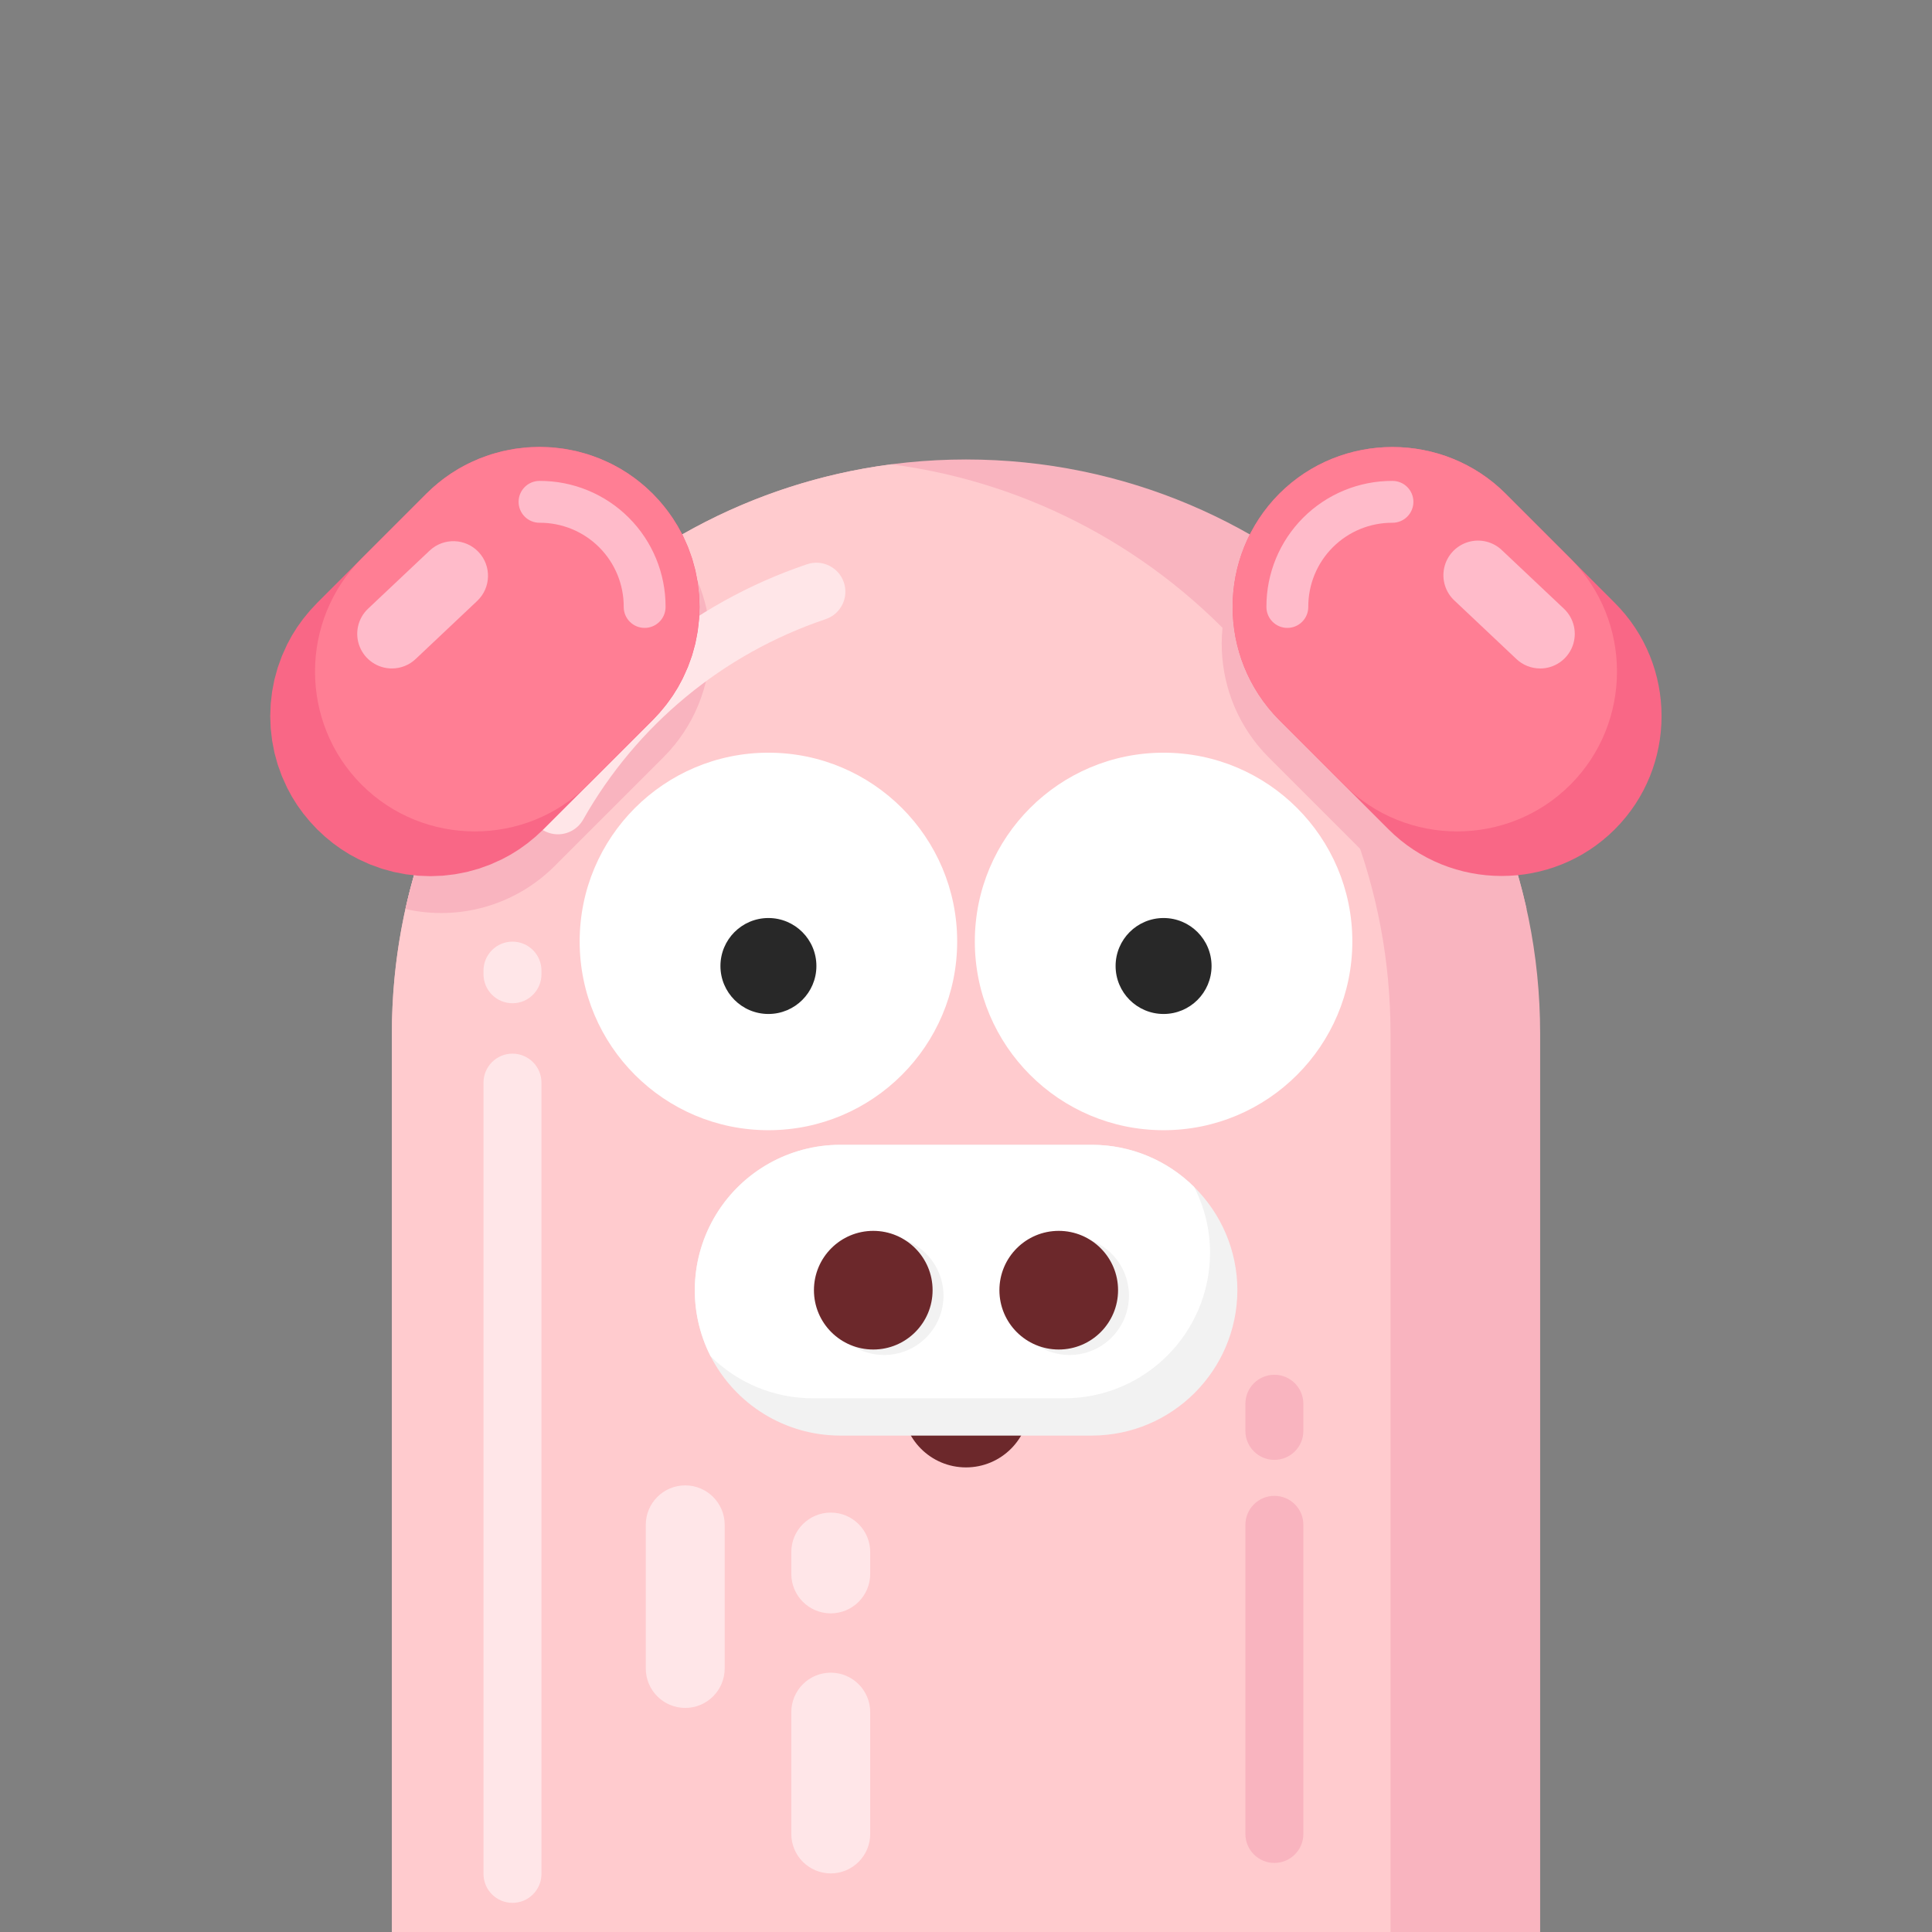 <?xml version="1.0" standalone="no"?><!DOCTYPE svg PUBLIC "-//W3C//DTD SVG 1.1//EN" "http://www.w3.org/Graphics/SVG/1.1/DTD/svg11.dtd"><svg height="1200" node-id="1" sillyvg="true" template-height="1200" template-width="1200" version="1.1" viewBox="0 0 1200 1200" width="1200" xmlns="http://www.w3.org/2000/svg" xmlns:xlink="http://www.w3.org/1999/xlink"><rect x="0" y="0" width="1200" height="1200" fill="#808080" stroke="none"/><defs node-id="40"></defs><g node-id="112"><path d="M 0.00 0.00 L 1200.00 0.00 L 1200.00 1200.00 L 0.00 1200.00 Z" fill="#256ae5" fill-opacity="0" fill-rule="nonzero" group-id="1" node-id="43" stroke="none" target-height="1200" target-width="1200" target-x="0" target-y="0"></path></g><g node-id="113"><path d="M 956.61 642.00 L 956.61 1200.00 L 243.39 1200.00 L 243.39 642.00 C 243.39 445.05 403.05 285.39 600.00 285.39 C 796.95 285.39 956.61 445.05 956.61 642.00 Z" fill="#f9b4bf" fill-rule="nonzero" group-id="2" node-id="47" stroke="none" target-height="914.61" target-width="713.22" target-x="243.39" target-y="285.39"></path><path d="M 863.68 642.00 L 863.68 1200.00 L 243.39 1200.00 L 243.39 642.00 C 243.39 460.81 378.54 311.17 553.54 288.40 C 728.53 311.18 863.68 460.82 863.68 642.00 Z" fill="#ffcbce" fill-rule="nonzero" group-id="2" node-id="49" stroke="none" target-height="911.6" target-width="620.29" target-x="243.39" target-y="288.4"></path><path d="M 948.18 564.59 C 914.83 572.23 879.90 562.22 855.66 538.08 L 828.00 510.41 L 787.68 470.09 C 751.34 433.37 749.05 374.98 782.40 335.52 C 866.79 385.85 926.75 468.69 948.18 564.59 Z" fill="#f9b4bf" fill-rule="nonzero" group-id="2" node-id="51" stroke="none" target-height="236.715" target-width="199.131" target-x="749.049" target-y="335.52"></path><path d="M 441.18 399.94 C 441.25 426.22 430.87 451.46 412.33 470.09 L 372.00 510.41 L 344.33 538.08 C 320.09 562.22 285.16 572.23 251.81 564.59 C 273.21 468.67 333.18 385.81 417.61 335.52 C 432.88 353.51 441.23 376.35 441.18 399.94 Z" fill="#f9b4bf" fill-rule="nonzero" group-id="2" node-id="53" stroke="none" target-height="236.715" target-width="189.438" target-x="251.81" target-y="335.52"></path><path d="M 346.54 518.20 C 340.14 518.20 334.21 514.79 330.99 509.26 C 327.77 503.72 327.73 496.89 330.89 491.32 C 368.39 424.95 429.09 374.78 501.33 350.45 C 510.75 347.28 520.96 352.34 524.14 361.76 C 527.31 371.19 522.24 381.40 512.82 384.57 C 448.98 406.07 395.35 450.41 362.22 509.06 C 359.02 514.71 353.03 518.20 346.54 518.20 Z" fill="#ffe6e8" fill-rule="nonzero" group-id="2" node-id="55" stroke="none" target-height="170.927" target-width="199.578" target-x="327.73" target-y="347.277"></path><path d="M 318.31 1181.90 C 308.37 1181.90 300.31 1173.84 300.31 1163.90 L 300.31 672.44 C 300.31 662.50 308.37 654.44 318.31 654.44 C 328.25 654.44 336.31 662.50 336.31 672.44 L 336.31 1163.90 C 336.31 1173.84 328.25 1181.90 318.31 1181.90 Z" fill="#ffe6e8" fill-rule="nonzero" group-id="2" node-id="57" stroke="none" target-height="527.46" target-width="36" target-x="300.31" target-y="654.44"></path><path d="M 318.31 623.13 C 308.37 623.13 300.31 615.07 300.31 605.13 L 300.31 602.87 C 300.31 592.93 308.37 584.87 318.31 584.87 C 328.25 584.87 336.31 592.93 336.31 602.87 L 336.31 605.13 C 336.31 615.07 328.25 623.13 318.31 623.13 Z" fill="#ffe6e8" fill-rule="nonzero" group-id="2" node-id="59" stroke="none" target-height="38.26" target-width="36" target-x="300.31" target-y="584.87"></path><path d="M 560.47 871.90 C 560.47 893.73 578.17 911.43 600.00 911.43 C 621.83 911.43 639.53 893.73 639.53 871.90 Z" fill="#6c282b" fill-rule="nonzero" group-id="2" node-id="61" stroke="none" target-height="39.53" target-width="79.06" target-x="560.47" target-y="871.9"></path><path d="M 768.56 801.36 C 768.42 851.18 728.08 891.53 678.26 891.67 L 521.74 891.67 C 487.82 891.59 456.79 872.55 441.34 842.35 C 427.13 814.36 428.45 781.00 444.85 754.23 C 461.24 727.47 490.35 711.12 521.74 711.06 L 678.26 711.06 C 728.08 711.19 768.43 751.54 768.56 801.36 Z" fill="#f2f2f2" fill-rule="nonzero" group-id="2" node-id="63" stroke="none" target-height="180.61" target-width="341.434" target-x="427.126" target-y="711.06"></path><path d="M 751.58 778.21 C 751.44 828.03 711.09 868.37 661.27 868.51 L 504.75 868.51 C 480.99 868.50 458.19 859.10 441.34 842.35 C 427.13 814.36 428.45 781.00 444.85 754.23 C 461.24 727.47 490.35 711.12 521.74 711.06 L 678.26 711.06 C 702.02 711.06 724.82 720.47 741.68 737.22 C 748.19 749.90 751.59 763.95 751.58 778.21 Z" fill="#ffffff" fill-rule="nonzero" group-id="2" node-id="65" stroke="none" target-height="157.45" target-width="324.462" target-x="427.126" target-y="711.06"></path><path d="M 586.02 804.75 C 586.02 825.10 569.52 841.60 549.17 841.60 C 528.82 841.60 512.32 825.10 512.32 804.75 C 512.32 784.40 528.82 767.90 549.17 767.90 C 569.52 767.90 586.02 784.40 586.02 804.75 Z" fill="#f2f2f2" fill-rule="nonzero" group-id="2" node-id="67" stroke="none" target-height="73.7" target-width="73.7" target-x="512.32" target-y="767.9"></path><path d="M 701.21 804.75 C 701.21 825.10 684.71 841.60 664.36 841.60 C 644.01 841.60 627.51 825.10 627.51 804.75 C 627.51 784.40 644.01 767.90 664.36 767.90 C 684.71 767.90 701.21 784.40 701.21 804.75 Z" fill="#f2f2f2" fill-rule="nonzero" group-id="2" node-id="69" stroke="none" target-height="73.7" target-width="73.7" target-x="627.51" target-y="767.9"></path><path d="M 579.25 801.36 C 579.25 821.71 562.75 838.21 542.40 838.21 C 522.05 838.21 505.55 821.71 505.55 801.36 C 505.55 781.01 522.05 764.51 542.40 764.51 C 562.75 764.51 579.25 781.01 579.25 801.36 Z" fill="#6c282b" fill-rule="nonzero" group-id="2" node-id="71" stroke="none" target-height="73.7" target-width="73.7" target-x="505.55" target-y="764.51"></path><path d="M 694.45 801.36 C 694.45 821.71 677.95 838.21 657.60 838.21 C 637.25 838.21 620.75 821.71 620.75 801.36 C 620.75 781.01 637.25 764.51 657.60 764.51 C 677.95 764.51 694.45 781.01 694.45 801.36 Z" fill="#6c282b" fill-rule="nonzero" group-id="2" node-id="73" stroke="none" target-height="73.7" target-width="73.7" target-x="620.75" target-y="764.51"></path><g node-id="114"><path d="M 405.40 306.65 L 405.40 306.65 L 409.93 311.50 L 414.04 316.50 L 417.75 321.65 L 421.08 326.97 L 424.04 332.45 L 427.25 339.59 L 429.87 346.84 L 431.90 354.21 L 433.35 361.73 L 434.23 369.35 L 434.52 376.95 L 434.23 384.54 L 433.35 392.16 L 431.90 399.68 L 429.87 407.06 L 427.25 414.30 L 424.03 421.44 L 421.08 426.93 L 417.75 432.24 L 414.03 437.40 L 409.92 442.40 L 405.40 447.25 L 337.56 515.09 L 332.71 519.61 L 327.71 523.72 L 322.56 527.44 L 317.24 530.77 L 311.75 533.72 L 304.62 536.94 L 297.37 539.56 L 290.00 541.59 L 282.48 543.04 L 274.86 543.92 L 267.26 544.21 L 259.66 543.92 L 252.04 543.04 L 244.52 541.59 L 237.15 539.56 L 229.90 536.94 L 222.76 533.72 L 217.28 530.77 L 211.96 527.44 L 206.81 523.73 L 201.81 519.61 L 196.96 515.09 L 196.96 515.09 L 192.44 510.24 L 188.32 505.24 L 184.61 500.09 L 181.28 494.77 L 178.33 489.29 L 175.11 482.15 L 172.49 474.90 L 170.46 467.53 L 169.01 460.01 L 168.13 452.39 L 167.84 444.79 L 168.13 437.19 L 169.01 429.57 L 170.46 422.05 L 172.49 414.68 L 175.11 407.43 L 178.33 400.30 L 181.28 394.81 L 184.61 389.49 L 188.33 384.34 L 192.44 379.34 L 196.96 374.49 L 264.80 306.65 L 269.65 302.13 L 274.65 298.02 L 279.81 294.30 L 285.12 290.97 L 290.61 288.02 L 297.75 284.80 L 304.99 282.18 L 312.37 280.15 L 319.89 278.70 L 327.51 277.82 L 335.10 277.53 L 342.70 277.82 L 350.32 278.70 L 357.84 280.15 L 365.21 282.18 L 372.46 284.80 L 379.60 288.01 L 385.08 290.97 L 390.40 294.30 L 395.55 298.01 L 400.55 302.12 L 405.40 306.65 Z" fill="#f96786" fill-rule="nonzero" group-id="2,3" node-id="77" stroke="none" target-height="266.675" target-width="266.675" target-x="167.844" target-y="277.532"></path></g><path d="M 1003.00 515.09 C 964.34 553.75 901.07 553.75 862.41 515.09 L 834.74 487.42 L 794.45 447.10 C 755.93 408.19 755.99 345.49 794.59 306.65 C 833.26 267.99 896.53 267.99 935.19 306.65 L 975.36 346.82 L 1003.00 374.49 C 1041.70 413.16 1041.70 476.43 1003.00 515.09 Z" fill="#f96786" fill-rule="nonzero" group-id="2" node-id="80" stroke="none" target-height="285.76" target-width="285.772" target-x="755.928" target-y="267.99"></path><path d="M 975.36 487.42 C 936.70 526.08 873.43 526.08 834.77 487.42 L 794.45 447.10 C 755.93 408.19 755.99 345.49 794.59 306.65 C 833.26 267.99 896.53 267.99 935.19 306.65 L 975.36 346.82 C 1014.00 385.49 1014.00 448.76 975.36 487.42 Z" fill="#ff7e94" fill-rule="nonzero" group-id="2" node-id="82" stroke="none" target-height="258.09" target-width="258.072" target-x="755.928" target-y="267.99"></path><path d="M 799.60 390.00 C 792.42 390.00 786.60 384.18 786.60 377.00 C 786.52 356.21 794.74 336.25 809.44 321.55 C 824.14 306.85 844.10 298.62 864.89 298.70 C 872.07 298.70 877.89 304.52 877.89 311.70 C 877.89 318.88 872.07 324.70 864.89 324.70 C 851.00 324.62 837.65 330.11 827.83 339.93 C 818.00 349.76 812.52 363.11 812.60 377.00 C 812.60 384.18 806.78 390.00 799.60 390.00 Z" fill="#ffbbca" fill-rule="nonzero" group-id="2" node-id="84" stroke="none" target-height="91.377" target-width="91.37" target-x="786.52" target-y="298.623"></path><path d="M 224.64 487.42 C 263.30 526.08 326.57 526.08 365.23 487.42 L 405.55 447.10 C 444.07 408.19 444.01 345.49 405.41 306.65 C 366.74 267.99 303.47 267.99 264.81 306.65 L 224.64 346.82 C 186.00 385.49 186.00 448.76 224.64 487.42 Z" fill="#ff7e94" fill-rule="nonzero" group-id="2" node-id="86" stroke="none" target-height="258.09" target-width="258.072" target-x="186" target-y="267.99"></path><path d="M 839.96 584.75 C 839.96 649.50 787.47 701.99 722.72 701.99 C 657.97 701.99 605.48 649.50 605.48 584.75 C 605.48 520.00 657.97 467.51 722.72 467.51 C 787.47 467.51 839.96 520.00 839.96 584.75 Z" fill="#ffffff" fill-rule="nonzero" group-id="2" node-id="88" stroke="none" target-height="234.48" target-width="234.48" target-x="605.48" target-y="467.51"></path><path d="M 594.52 584.75 C 594.52 649.50 542.03 701.99 477.28 701.99 C 412.53 701.99 360.04 649.50 360.04 584.75 C 360.04 520.00 412.53 467.51 477.28 467.51 C 542.03 467.51 594.52 520.00 594.52 584.75 Z" fill="#ffffff" fill-rule="nonzero" group-id="2" node-id="90" stroke="none" target-height="234.48" target-width="234.48" target-x="360.04" target-y="467.51"></path><path d="M 507.08 600.00 C 507.08 616.46 493.74 629.80 477.28 629.80 C 460.82 629.80 447.48 616.46 447.48 600.00 C 447.48 583.54 460.82 570.20 477.28 570.20 C 493.74 570.20 507.08 583.54 507.08 600.00 Z" fill="#282828" fill-rule="nonzero" group-id="2" node-id="92" stroke="none" target-height="59.6" target-width="59.6" target-x="447.48" target-y="570.2"></path><path d="M 752.52 600.00 C 752.52 616.46 739.18 629.80 722.72 629.80 C 706.26 629.80 692.92 616.46 692.92 600.00 C 692.92 583.54 706.26 570.20 722.72 570.20 C 739.18 570.20 752.52 583.54 752.52 600.00 Z" fill="#282828" fill-rule="nonzero" group-id="2" node-id="94" stroke="none" target-height="59.6" target-width="59.6" target-x="692.92" target-y="570.2"></path><path d="M 400.40 390.00 C 393.22 390.00 387.40 384.18 387.40 377.00 C 387.48 363.11 382.00 349.76 372.17 339.93 C 362.35 330.11 349.00 324.62 335.11 324.70 C 327.93 324.70 322.11 318.88 322.11 311.70 C 322.11 304.52 327.93 298.70 335.11 298.70 C 355.90 298.62 375.86 306.85 390.56 321.55 C 405.26 336.25 413.48 356.21 413.40 377.00 C 413.40 384.18 407.58 390.00 400.40 390.00 Z" fill="#ffbbca" fill-rule="nonzero" group-id="2" node-id="96" stroke="none" target-height="91.377" target-width="91.37" target-x="322.11" target-y="298.623"></path><path d="M 791.54 1157.10 C 781.60 1157.10 773.54 1149.04 773.54 1139.10 L 773.54 947.10 C 773.54 937.16 781.60 929.10 791.54 929.10 C 801.48 929.10 809.54 937.16 809.54 947.10 L 809.54 1139.10 C 809.54 1149.04 801.48 1157.10 791.54 1157.10 Z" fill="#f9b4bf" fill-rule="nonzero" group-id="2" node-id="98" stroke="none" target-height="228" target-width="36" target-x="773.54" target-y="929.1"></path><path d="M 791.54 906.75 C 781.60 906.75 773.54 898.69 773.54 888.75 L 773.54 871.90 C 773.54 861.96 781.60 853.90 791.54 853.90 C 801.48 853.90 809.54 861.96 809.54 871.90 L 809.54 888.75 C 809.54 898.69 801.48 906.75 791.54 906.75 Z" fill="#f9b4bf" fill-rule="nonzero" group-id="2" node-id="100" stroke="none" target-height="52.85" target-width="36" target-x="773.54" target-y="853.9"></path><path d="M 425.61 1060.82 C 412.08 1060.82 401.11 1049.85 401.11 1036.32 L 401.11 947.10 C 401.11 933.57 412.08 922.60 425.61 922.60 C 439.14 922.60 450.11 933.57 450.11 947.10 L 450.11 1036.32 C 450.11 1049.85 439.14 1060.82 425.61 1060.82 Z" fill="#ffe6e8" fill-rule="nonzero" group-id="2" node-id="102" stroke="none" target-height="138.22" target-width="49" target-x="401.11" target-y="922.6"></path><path d="M 516.00 1163.60 C 502.47 1163.60 491.50 1152.63 491.50 1139.10 L 491.50 1063.43 C 491.50 1049.90 502.47 1038.93 516.00 1038.93 C 529.53 1038.93 540.50 1049.90 540.50 1063.43 L 540.50 1139.10 C 540.50 1152.63 529.53 1163.60 516.00 1163.60 Z" fill="#ffe6e8" fill-rule="nonzero" group-id="2" node-id="104" stroke="none" target-height="124.67" target-width="49" target-x="491.5" target-y="1038.93"></path><path d="M 516.00 1002.09 C 502.47 1002.09 491.50 991.12 491.50 977.59 L 491.50 964.00 C 491.50 950.47 502.47 939.50 516.00 939.50 C 529.53 939.50 540.50 950.47 540.50 964.00 L 540.50 977.55 C 540.51 984.05 537.93 990.30 533.34 994.90 C 528.74 999.50 522.50 1002.09 516.00 1002.09 Z" fill="#ffe6e8" fill-rule="nonzero" group-id="2" node-id="106" stroke="none" target-height="62.59" target-width="49.011" target-x="491.5" target-y="939.5"></path><path d="M 243.39 415.19 C 234.58 415.19 226.66 409.82 223.40 401.63 C 220.15 393.44 222.22 384.10 228.63 378.05 L 266.85 342.00 C 275.48 333.85 289.09 334.24 297.25 342.87 C 305.40 351.51 305.00 365.12 296.37 373.27 L 258.15 409.34 C 254.16 413.11 248.88 415.20 243.39 415.19 Z" fill="#ffbbca" fill-rule="nonzero" group-id="2" node-id="108" stroke="none" target-height="81.351" target-width="85.248" target-x="220.148" target-y="333.848"></path><path d="M 956.61 415.19 C 951.12 415.20 945.84 413.10 941.85 409.32 L 903.63 373.25 C 897.84 368.03 895.33 360.08 897.07 352.47 C 898.81 344.87 904.54 338.81 912.03 336.63 C 919.52 334.46 927.61 336.51 933.15 342.00 L 971.37 378.07 C 977.78 384.12 979.85 393.46 976.60 401.65 C 973.34 409.84 965.42 415.21 956.61 415.21 Z" fill="#ffbbca" fill-rule="nonzero" group-id="2" node-id="110" stroke="none" target-height="80.755" target-width="84.526" target-x="895.325" target-y="334.458"></path></g></svg>